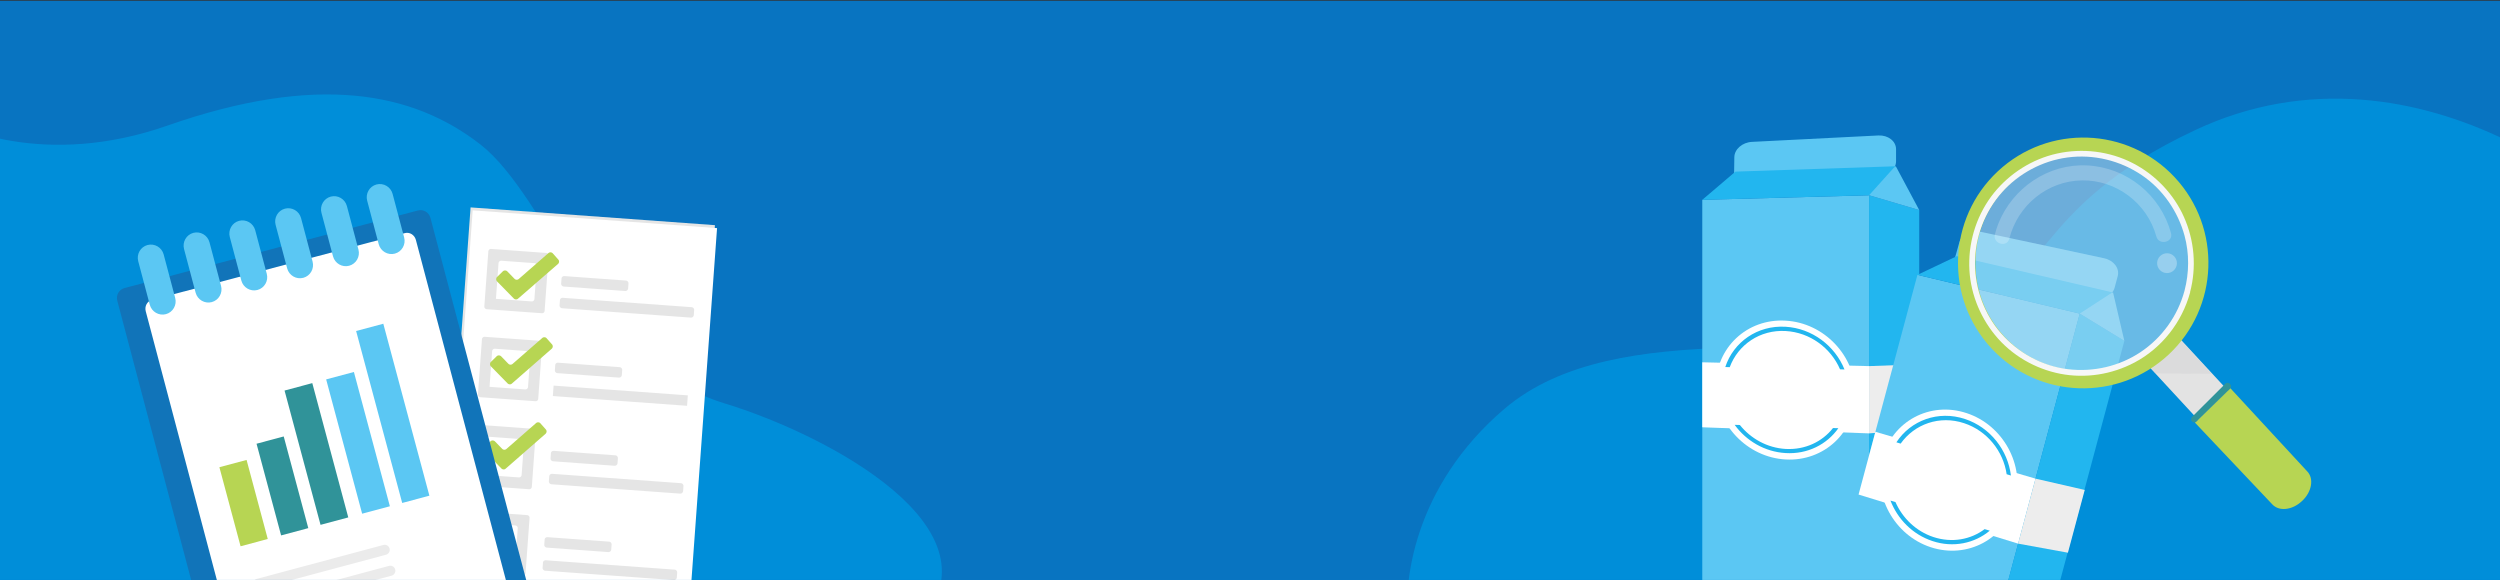 <svg width="2546" height="591" fill="none" xmlns="http://www.w3.org/2000/svg"><rect width="100%" height="100%" fill="#333333" stroke="none"/><path fill="#0874C1" d="M0 .735h2546v590.224H0z"/><mask id="a" maskUnits="userSpaceOnUse" x="0" y="0" width="2546" height="591"><path fill="#007BBC" d="M0 .735h2546v590.224H0z"/></mask><g mask="url(#a)"><path d="M1532.07 416.403c-93.21 79.455-103.78 179.539-97.41 219.648 387.73 39.473 1163.18 112.689 1163.18 89.769 0-28.65 131.82-394.424 112.72-449.813-19.1-55.39-244.48-252.117-475.59-143.249-169.3 79.755-145.16 156.618-254.02 200.548-108.87 43.929-332.37-16.221-448.88 83.097zM737.518 410.674c105.431 32.087 288.442 128.91 196.76 226.318-287.77 64.94-966.099 173.249-979.85 136.577-13.753-36.671-27.377-458.394-32.47-664.672 31.833 24.193 126.058 61.884 248.297 19.1 152.798-53.48 250.207-34.38 318.966 19.1 68.759 53.479 116.509 223.467 248.297 263.577z" fill="#008ED9"/><g clip-path="url(#clip0)" fill-rule="evenodd" clip-rule="evenodd"><path d="M1784.22 144.487l128.75-6.525c9.85-.466 17.97 5.748 17.97 13.982v12.272c0 8.234-8.12 15.225-17.97 15.691l-128.75 6.524c-2.97.156-5.79-.31-8.29-1.242-5.78-2.175-10.15 3.573-10-2.175l.32-22.837c0-8.078 8.12-15.224 17.97-15.69zM1903.44 198.859v416.648l-169.85-9.165V203.52l169.85-4.661z" fill="#5BC7F3"/><path d="M1903.44 198.859v416.648l51.1-27.341V213.928l-51.1-15.069z" fill="#22B6EF"/><path d="M1903.44 198.859l-1.56-9.321 28.75-20.351 23.91 44.741-51.1-15.069z" fill="#5BC7F3"/><path d="M1818.44 326.557c39.22 2.175 71.09 35.73 71.09 74.723s-31.87 68.82-71.09 66.645c-39.23-2.175-71.1-35.73-71.1-74.723.15-39.148 31.87-68.975 71.1-66.645z" fill="#fff"/><path d="M1903.44 198.859l26.56-29.516-162.66 5.437-33.75 28.739 169.85-4.66z" fill="#22B6EF"/><path d="M1903.44 372.851v68.509l-169.85-6.214v-66.179l169.85 3.884z" fill="#fff"/><path d="M1903.44 372.851v68.51l51.41-4.195v-66.179l-51.41 1.864z" fill="#EDEDED"/><path d="M1818.44 332.77c27.03 1.554 50.31 19.419 60 43.498l-4.53-.155c-9.38-21.749-30.63-37.595-55.32-38.993-26.25-1.553-48.59 13.982-57.03 36.818l-4.53-.155c8.28-25.322 32.65-42.721 61.41-41.013zm53.75 103.308c-11.56 16.467-31.41 26.72-53.75 25.322-21.26-1.243-40.01-12.428-51.88-28.74l5.31.156c11.1 13.826 27.82 23.302 46.57 24.39 19.84 1.087 37.34-7.302 48.28-21.283l5.47.155z" fill="#22B6EF"/></g><g clip-path="url(#clip1)" fill-rule="evenodd" clip-rule="evenodd"><path d="M2016.89 236.009l126.06 27.022c9.63 2.098 15.87 10.203 13.74 18.156l-3.18 11.855c-2.13 7.953-11.79 12.602-21.42 10.504l-126.06-27.022c-2.9-.618-5.5-1.797-7.67-3.344-5.03-3.597-10.74.823-9.1-4.689l6.21-21.978c2.09-7.802 11.79-12.602 21.42-10.504zM2117.98 319.386l-107.84 402.451-161.69-52.814 104.26-389.097 165.27 39.46z" fill="#5BC7F3"/><path d="M2117.98 319.386l-107.84 402.451 56.44-13.185 96.86-361.486-45.46-27.78z" fill="#22B6EF"/><path d="M2117.98 319.386l.9-9.408 33.04-12.216 11.52 49.404-45.46-27.78z" fill="#5BC7F3"/><path d="M2002.82 420.732c37.32 12.252 59.43 52.914 49.34 90.578-10.1 37.664-48.61 58.225-85.93 45.973-37.32-12.252-59.43-52.914-49.33-90.579 10.28-37.773 48.64-58.374 85.92-45.972z" fill="#fff"/><path d="M2117.98 319.386l33.3-21.636-158.53-36.849-40.04 19.025 165.27 39.46z" fill="#22B6EF"/><path d="M2072.95 487.449l-17.73 66.175-162.46-49.964 17.13-63.924 163.06 47.713z" fill="#fff"/><path d="M2072.95 487.449l-17.73 66.175 50.74 9.254 17.13-63.924-50.14-11.505z" fill="#EDEDED"/><path d="M2001.21 426.734c25.71 8.497 43.58 31.779 46.7 57.545l-4.33-1.323c-3.43-23.434-19.86-44.24-43.34-51.98-24.96-8.295-50.56.927-64.62 20.801l-4.34-1.323c14.55-22.315 42.6-32.813 69.93-23.72zm25.19 113.699c-15.43 12.914-37.26 17.681-58.48 10.547-20.2-6.7-35.42-22.358-42.67-41.187l5.09 1.525c7.14 16.226 20.84 29.707 38.67 35.611 18.88 6.186 37.96 2.613 52.14-8.061l5.25 1.565z" fill="#22B6EF"/></g><path d="M2315.68 448.388l-30.99 28.958-102.16-110.532 30.99-28.958 102.16 110.532z" fill="#E3E3E3"/><path d="M2344.55 510.104l-.37.32c-9.75 9.157-23.22 10.632-30.07 3.226l-78.85-83.323 35.98-35.142 78.6 85.064c6.86 7.342 4.46 20.699-5.29 29.855z" fill="#B7D553"/><path opacity=".2" d="M2189.7 374.306l4.8 5.953 57.62.393-37.21-40.752-25.21 34.406z" fill="#BBBCBF"/><path d="M2214.77 180.598c-48.02-51.519-128.71-54.267-180.2-6.147-51.49 48.119-54.3 128.923-6.3 180.508 48.02 51.52 128.71 54.267 180.27 6.165 51.48-48.119 54.29-128.924 6.23-180.526zm-18.44 167.435c-44.33 41.4-113.73 39.035-155.04-5.326-41.31-44.36-38.89-113.847 5.44-155.247 44.33-41.401 113.72-39.035 155.04 5.325 41.31 44.361 38.89 113.847-5.44 155.248z" fill="#B7D553"/><path opacity=".5" d="M2196.37 348.064c44.31-41.411 46.73-110.924 5.41-155.262-41.32-44.338-110.74-46.711-155.05-5.299-44.31 41.411-46.73 110.924-5.41 155.262 41.32 44.338 110.74 46.71 155.05 5.299z" fill="#D1E7F5"/><path opacity=".22" d="M2046.3 243.046c8.55-33.994 38.68-58.724 73.82-59.337 35.02-.648 66.59 23.205 75.89 57.037 2.59 9.539 17.54 6.162 14.95-3.377-10.64-38.928-45.03-66.808-85.29-68.89-39.65-2.056-76.01 22.816-90.6 59.371-1.43 3.517-2.48 7.203-3.46 10.842-2.41 9.522 12.26 13.941 14.69 4.354z" fill="#fff"/><path opacity=".31" d="M2213.76 275.388c4.07-3.805 4.3-10.191.5-14.264-3.8-4.074-10.18-4.292-14.25-.487-4.07 3.804-4.29 10.191-.49 14.264 3.79 4.073 10.17 4.291 14.24.487z" fill="#fff"/><path d="M2236.86 429.288l34.28-33.44a3.265 3.265 0 0 0 .25-4.32l-.3-.429c-1.2-1.505-3.4-1.606-4.79-.307l-33.95 33.804c-1.24 1.269-1.25 3.357.02 4.602l.06.017c1.25 1.31 3.19 1.342 4.43.073z" fill="#309399"/><path d="M2224.68 296.203c-6.91 25.52-22.8 47.727-44.74 62.394-21.68 14.459-48.05 20.486-73.86 17.402-26.41-3.176-50.88-16.698-68.28-36.614-16.97-19.451-26.28-44.928-26.47-70.68-.21-26.73 9.91-53.062 27.62-72.971 17.1-19.169 41.02-31.91 66.42-35.343 26.56-3.609 53.77 3.056 75.9 18.04 21.31 14.416 36.69 36.713 43.46 61.512 4.97 18.324 4.81 37.853-.05 56.26-.97 3.639 4.67 5.151 5.64 1.512 6.78-25.555 4.56-52.547-6.16-76.66-10.44-23.554-29.25-43.15-52.11-54.916-23.71-12.204-51.4-15.515-77.36-9.725-25 5.56-47.78 20.001-63.88 39.855-16.77 20.789-25.74 47.287-25.34 74.069.39 25.804 9.94 50.861 26.22 70.823 16.69 20.492 40.7 34.446 66.54 39.489 25.64 4.991 52.44.749 75.53-11.451 27.87-14.749 48.42-41.073 56.69-71.449.85-3.674-4.79-5.186-5.77-1.547z" fill="#F7F7F7"/><path d="M728.089 229.305l-248.848-18.089-27.088 372.634 248.848 18.09 27.088-372.635z" fill="#E5E5E5"/><path d="M730.247 232.328l-248.849-18.09-27.088 372.635 248.849 18.089 27.088-372.634z" fill="#fff"/><path d="M551.754 318.986l-56.008-4.072c-1.418-.103-2.612-1.33-2.498-2.89l4.071-56.008c.103-1.418 1.33-2.612 2.89-2.499l56.009 4.072c1.418.103 2.611 1.33 2.498 2.89l-4.082 56.15c-.103 1.418-1.32 2.47-2.88 2.357zm-46.686-14.655l36.299 2.639c1.418.103 2.777-.939 2.89-2.499l2.443-33.605c.103-1.418-.939-2.776-2.498-2.89l-33.606-2.443c-1.418-.103-2.776.939-2.89 2.499l-2.638 36.299zM574.887 281.183l62.531 4.545a2.852 2.852 0 0 1 2.63 3.042l-.361 4.963a2.852 2.852 0 0 1-3.042 2.63l-62.531-4.546a2.852 2.852 0 0 1-2.63-3.042l.361-4.963c-.028-1.57 1.341-2.753 3.042-2.629zM573.279 303.296l131.017 9.524a2.853 2.853 0 0 1 2.63 3.042l-.361 4.963a2.852 2.852 0 0 1-3.042 2.63l-131.018-9.524a2.851 2.851 0 0 1-2.629-3.042l.36-4.963c-.028-1.57 1.341-2.753 3.043-2.63zM545.24 408.601l-56.009-4.072c-1.418-.103-2.611-1.33-2.498-2.89l4.082-56.15c.103-1.418 1.33-2.612 2.89-2.498l56.008 4.071c1.418.103 2.612 1.33 2.498 2.89l-4.081 56.151c-.114 1.559-1.33 2.611-2.89 2.498zm-46.687-14.655l36.299 2.639c1.418.103 2.777-.939 2.89-2.498l2.443-33.606c.103-1.418-.938-2.776-2.498-2.89l-33.605-2.442c-1.418-.103-2.777.938-2.89 2.498l-2.639 36.299zM568.48 369.377l62.532 4.545a2.852 2.852 0 0 1 2.629 3.042l-.36 4.963a2.853 2.853 0 0 1-3.042 2.63l-62.532-4.546a2.85 2.85 0 0 1-2.629-3.042l.36-4.963c-.028-1.57 1.341-2.753 3.042-2.629zM700.477 402.634l-136.69-9.937-.773 10.635 136.69 9.936.773-10.634zM538.726 498.217l-56.009-4.071c-1.418-.104-2.612-1.331-2.498-2.89l4.081-56.151c.104-1.418 1.331-2.611 2.89-2.498l56.009 4.071c1.418.104 2.612 1.331 2.498 2.89l-4.081 56.151c-.114 1.559-1.331 2.611-2.89 2.498zm-46.687-14.655l36.299 2.639c1.418.103 2.777-.939 2.89-2.498l2.443-33.605c.103-1.418-.939-2.777-2.498-2.89l-33.605-2.443c-1.418-.103-2.777.938-2.89 2.498l-2.639 36.299zM564.088 459.147l62.531 4.545a2.853 2.853 0 0 1 2.63 3.043l-.361 4.962a2.852 2.852 0 0 1-3.042 2.63l-62.531-4.546a2.852 2.852 0 0 1-2.63-3.042l.361-4.962c-.029-1.57 1.34-2.754 3.042-2.63zM562.388 482.544l131.017 9.524a2.852 2.852 0 0 1 2.63 3.042l-.361 4.963a2.852 2.852 0 0 1-3.042 2.63l-131.017-9.525a2.85 2.85 0 0 1-2.63-3.042l.35-4.821c-.028-1.57 1.351-2.895 3.053-2.771z" fill="#E5E5E5"/><path d="M558.487 257.758l-30.137 26.318c-1.369 1.183-3.212 1.049-4.406-.178l-7.294-7.514c-1.193-1.228-3.33-1.24-4.558-.047l-5.831 5.706c-1.227 1.193-1.24 3.331-.046 4.558l16.985 17.342c1.193 1.227 3.179 1.371 4.406.178l40.621-35.249c1.369-1.184 1.524-3.31.33-4.538l-5.401-6.094a3.226 3.226 0 0 0-4.669-.482zM552.199 344.249l-30.137 26.318c-1.368 1.184-3.212 1.05-4.406-.178l-7.293-7.514c-1.336-1.238-3.331-1.24-4.558-.047l-5.832 5.706c-1.227 1.194-1.239 3.331-.046 4.558l16.985 17.342c1.194 1.227 3.179 1.371 4.406.178l40.49-35.401c1.369-1.183 1.524-3.31.33-4.538l-5.401-6.094c-1.042-1.358-3.169-1.513-4.538-.33zM545.901 430.887l-30.136 26.318c-1.369 1.183-3.213 1.049-4.406-.178l-7.294-7.515c-1.335-1.237-3.331-1.24-4.558-.046l-5.831 5.706c-1.228 1.193-1.24 3.33-.047 4.558l16.985 17.342c1.194 1.227 3.179 1.371 4.406.177l40.49-35.4c1.369-1.184 1.524-3.311.33-4.538l-5.401-6.094c-1.042-1.359-3.169-1.513-4.538-.33z" fill="#B7D553"/><path d="M532.336 586.128l-56.009-4.072c-1.418-.103-2.611-1.33-2.498-2.89l4.082-56.15c.103-1.418 1.33-2.612 2.89-2.498l56.008 4.071c1.418.103 2.612 1.33 2.499 2.89l-4.082 56.15c-.113 1.56-1.33 2.612-2.89 2.499zm-46.687-14.655l36.3 2.639c1.417.103 2.776-.939 2.889-2.499l2.443-33.605c.103-1.418-.938-2.776-2.498-2.89l-33.605-2.443c-1.418-.103-2.777.939-2.89 2.499l-2.639 36.299zM557.697 547.058l62.531 4.546a2.85 2.85 0 0 1 2.63 3.042l-.361 4.962a2.85 2.85 0 0 1-3.042 2.63l-62.531-4.545a2.853 2.853 0 0 1-2.63-3.042l.361-4.963c-.028-1.57 1.341-2.754 3.042-2.63zM555.987 570.594l131.018 9.524a2.852 2.852 0 0 1 2.629 3.042l-.361 4.963a2.852 2.852 0 0 1-3.042 2.63l-131.017-9.524a2.853 2.853 0 0 1-2.63-3.042l.361-4.963c-.029-1.57 1.34-2.754 3.042-2.63z" fill="#E5E5E5"/><path d="M537.869 638.887l-298.727 78.978c-5.596 1.499-11.309-1.825-12.819-7.46L119.43 306.207c-1.51-5.635 1.775-11.371 7.371-12.87l298.727-78.978c5.596-1.5 11.309 1.825 12.819 7.46L545.24 626.017c1.51 5.635-1.775 11.371-7.371 12.87z" fill="#1174B9"/><path d="M514.492 623.177l-257.675 68.075c-4.827 1.293-9.81-1.784-11.182-6.905l-97.201-367.301c-1.372-5.121 1.405-10.278 6.232-11.571L412.341 237.4c4.827-1.294 9.81 1.783 11.182 6.904l97.201 367.302c1.372 5.121-1.405 10.277-6.232 11.571z" fill="#fff"/><path d="M178.428 303.423c1.924 7.182-2.322 14.596-9.455 16.508-7.132 1.911-14.517-2.387-16.441-9.569l-11.763-44.336c-1.924-7.182 2.323-14.597 9.455-16.508 7.132-1.911 14.517 2.387 16.441 9.569l11.763 44.336zM225.123 291.154c1.924 7.182-2.322 14.596-9.455 16.507-7.132 1.912-14.517-2.386-16.441-9.568l-11.792-44.447c-1.924-7.182 2.322-14.596 9.454-16.507 7.133-1.911 14.517 2.386 16.442 9.568l11.792 44.447zM271.677 278.796c1.924 7.182-2.322 14.596-9.455 16.507-7.132 1.911-14.517-2.386-16.441-9.568l-11.762-44.337c-1.925-7.181 2.322-14.596 9.454-16.507 7.132-1.911 14.517 2.387 16.441 9.569l11.763 44.336zM318.342 266.411c1.924 7.182-2.322 14.597-9.454 16.508-7.133 1.911-14.518-2.387-16.442-9.569l-11.762-44.336c-1.925-7.182 2.322-14.597 9.454-16.508 7.133-1.911 14.517 2.387 16.442 9.569l11.762 44.336zM365.036 254.135c1.924 7.182-2.322 14.596-9.455 16.507-7.132 1.912-14.517-2.386-16.441-9.568l-11.762-44.336c-1.925-7.182 2.322-14.597 9.454-16.508 7.132-1.911 14.517 2.387 16.442 9.569l11.762 44.336zM411.589 241.779c1.924 7.182-2.322 14.596-9.455 16.507-7.132 1.911-14.517-2.387-16.441-9.569l-11.762-44.336c-1.925-7.182 2.322-14.596 9.454-16.507 7.132-1.911 14.517 2.386 16.441 9.568l11.763 44.337z" fill="#5BC7F3"/><g clip-path="url(#clip2)"><path d="M251.117 468.401l-27.685 7.418 21.571 80.503 27.684-7.418-21.57-80.503z" fill="#B7D553"/><path d="M288.945 444.481l-27.684 7.418 25.017 93.364 27.684-7.418-25.017-93.364zM318.035 390.159l-28.249 7.569 36.871 137.604 28.249-7.569-36.871-137.604z" fill="#309399"/><path d="M360.406 378.806l-28.249 7.569 36.871 137.604 28.249-7.57-36.871-137.603zM390.359 329.678l-27.684 7.418 46.924 175.123 27.684-7.418-46.924-175.123z" fill="#5BC7F3"/></g><path d="M393.037 564.949l-129.04 34.576c-2.743.735-5.53-.887-6.27-3.649-.74-2.762.862-5.56 3.606-6.295l129.15-34.606c2.743-.735 5.53.887 6.27 3.649.74 2.763-.972 5.59-3.716 6.325zM398.752 586.278l-129.04 34.577c-2.743.735-5.53-.887-6.27-3.649-.74-2.763.862-5.561 3.606-6.296l129.15-34.605c2.743-.735 5.53.886 6.27 3.649.74 2.762-.972 5.589-3.716 6.324z" fill="#EBEBEB"/></g><defs><clipPath id="clip0"><path fill="#fff" d="M1733.59 137.962h221.263v477.545H1733.59z"/></clipPath><clipPath id="clip1"><path transform="rotate(15 1969.68 216.602)" fill="#fff" d="M1969.68 216.602h221.263v477.545H1969.68z"/></clipPath><clipPath id="clip2"><path transform="rotate(-15 170.269 366.002)" fill="#fff" d="M170.269 366.002h241.274V569.18H170.269z"/></clipPath></defs></svg>